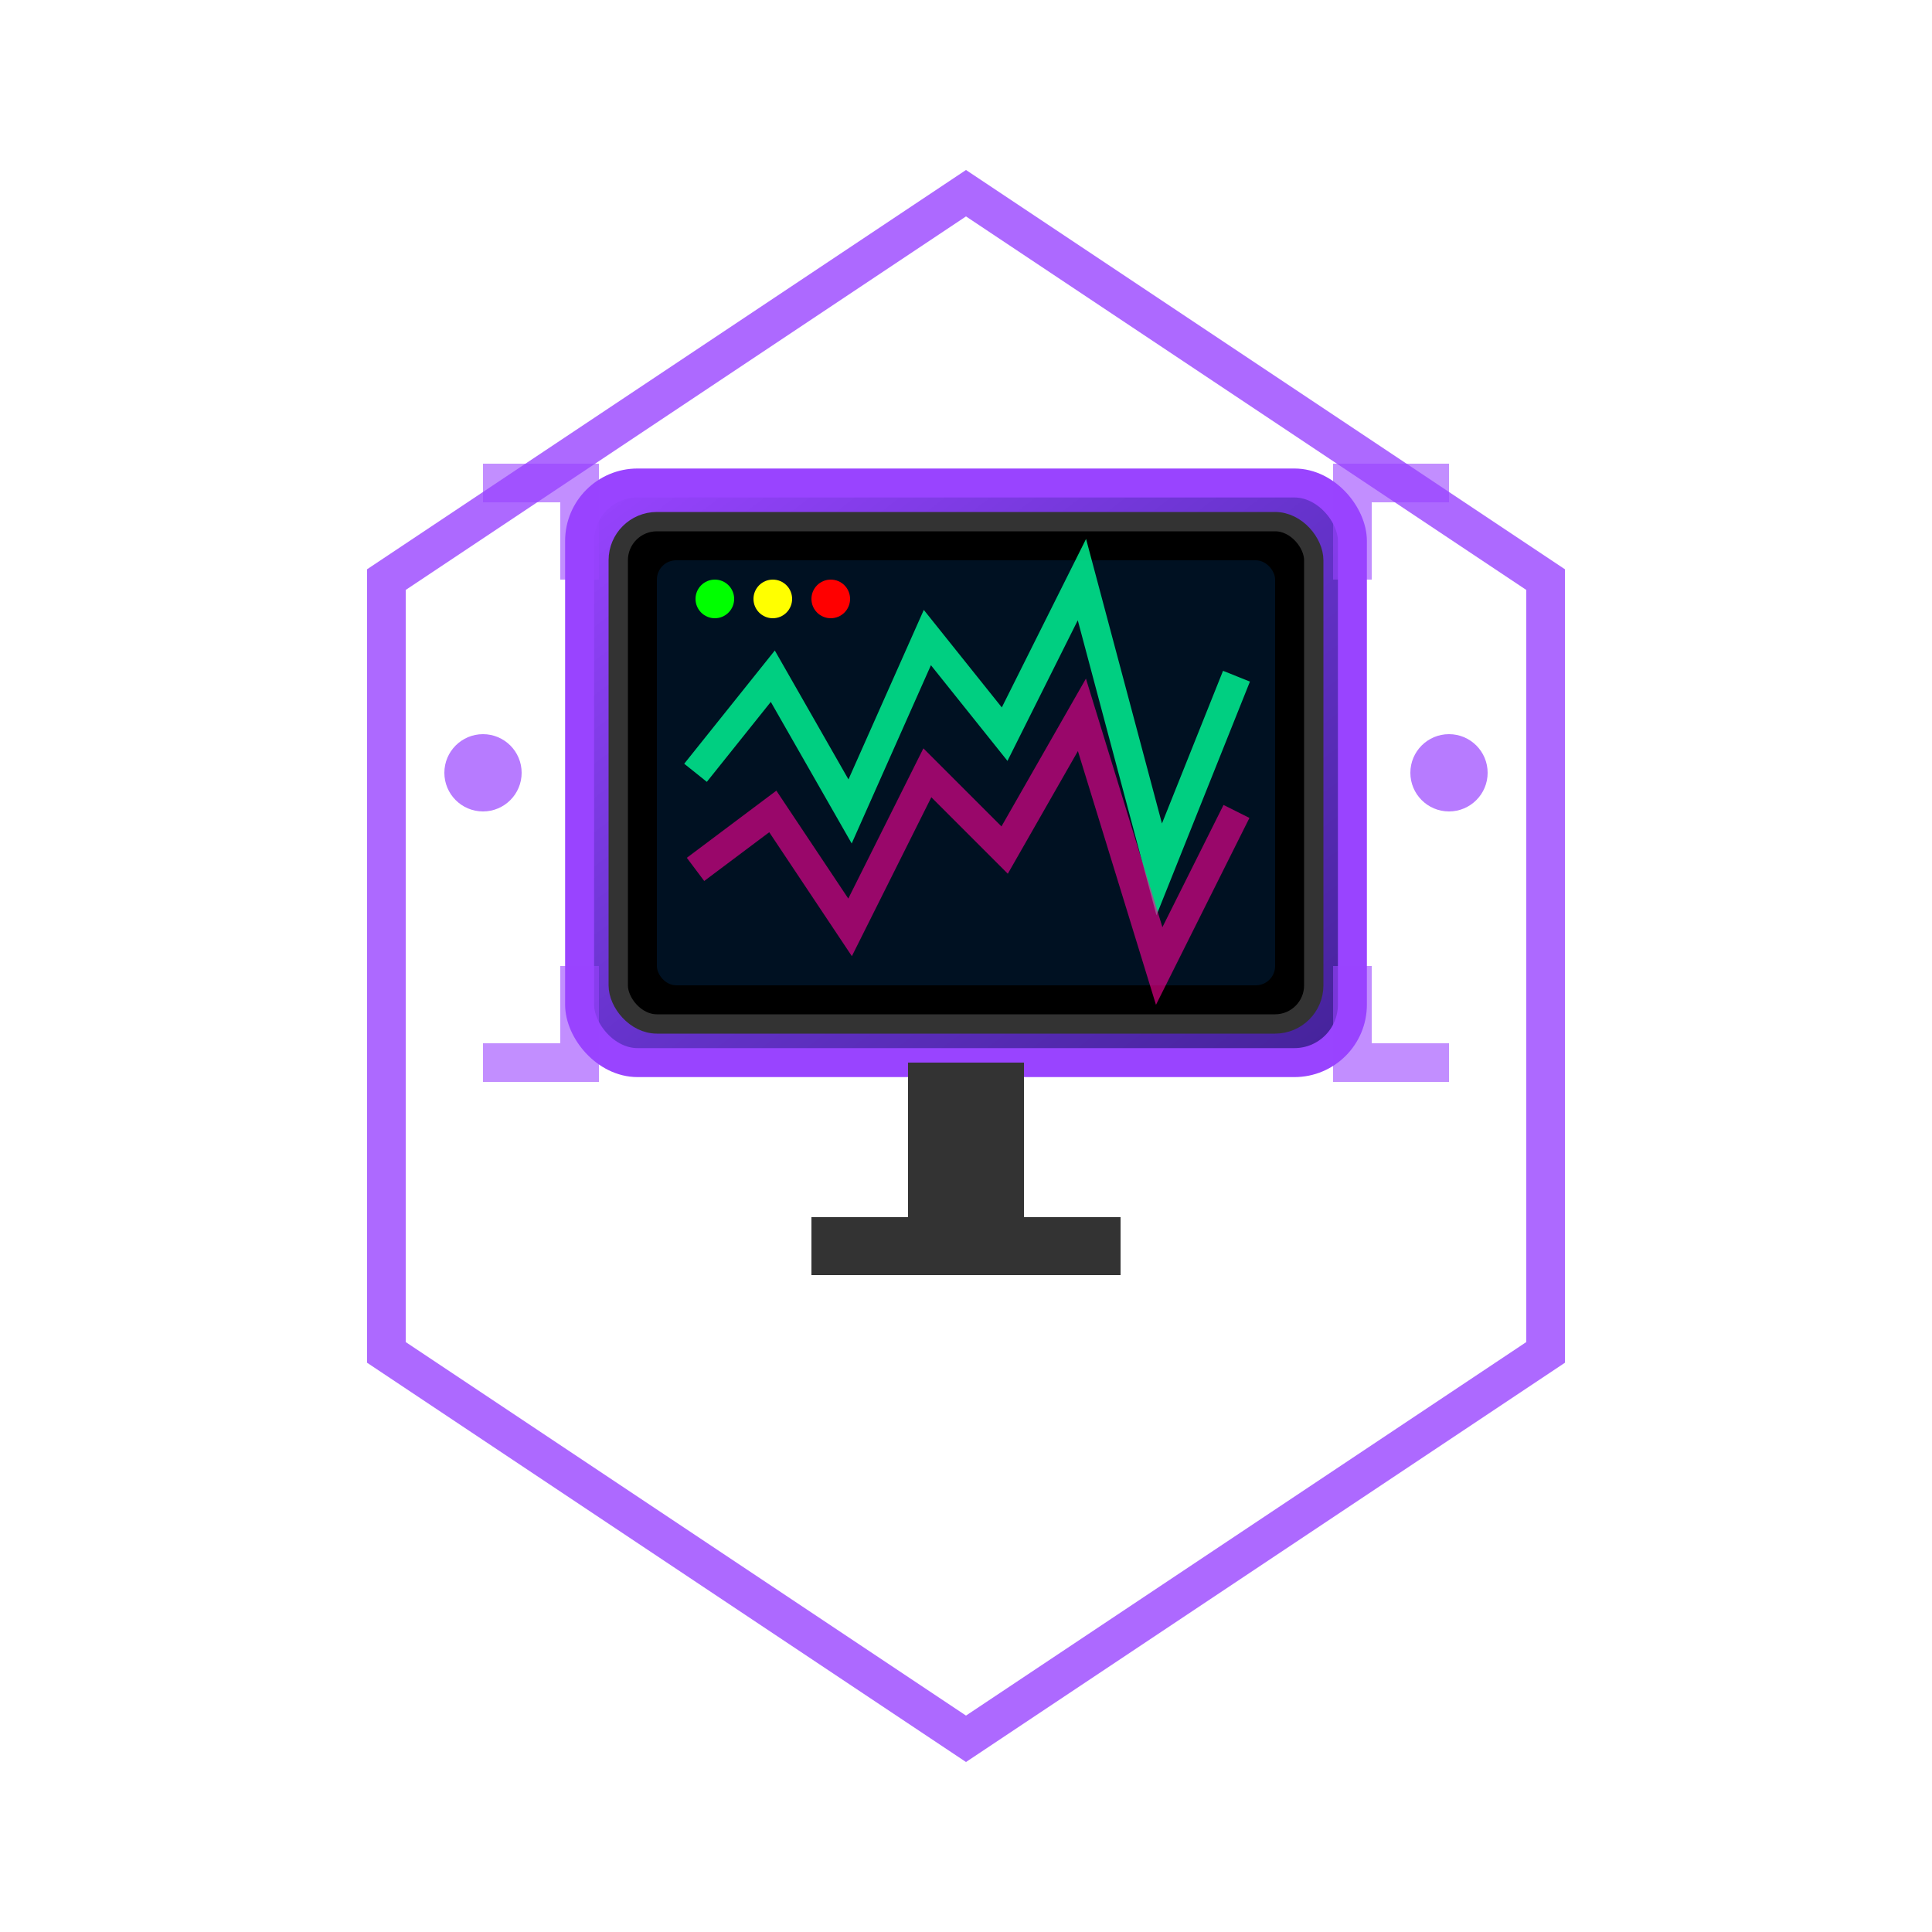 <svg xmlns="http://www.w3.org/2000/svg" viewBox="0 0 100 100">
  <defs>
    <linearGradient id="monitorGrad" x1="0%" y1="0%" x2="100%" y2="100%">
      <stop offset="0%" style="stop-color:#9944ff;stop-opacity:1" />
      <stop offset="50%" style="stop-color:#6633cc;stop-opacity:1" />
      <stop offset="100%" style="stop-color:#442299;stop-opacity:1" />
    </linearGradient>
    <filter id="glow">
      <feGaussianBlur stdDeviation="2" result="coloredBlur"/>
      <feMerge> 
        <feMergeNode in="coloredBlur"/>
        <feMergeNode in="SourceGraphic"/>
      </feMerge>
    </filter>
  </defs>
  
  <!-- Outer pentagon frame -->
  <polygon points="50,10 80,30 80,70 50,90 20,70 20,30" 
           fill="none" stroke="#9944ff" stroke-width="2" opacity="0.8"/>
  
  <!-- Monitor screen -->
  <rect x="30" y="25" width="40" height="30" rx="3" 
        fill="url(#monitorGrad)" stroke="#9944ff" stroke-width="1.5" filter="url(#glow)"/>
  
  <!-- Screen bezel -->
  <rect x="32" y="27" width="36" height="26" rx="2" 
        fill="#000000" stroke="#333333" stroke-width="1"/>
  
  <!-- Active screen display -->
  <rect x="34" y="29" width="32" height="22" fill="#001122" rx="1"/>
  
  <!-- Chart/graph lines (monitoring data) -->
  <polyline points="36,40 40,35 44,42 48,33 52,38 56,30 60,45 64,35" 
            fill="none" stroke="#00ff99" stroke-width="1.5" opacity="0.8"/>
  <polyline points="36,45 40,42 44,48 48,40 52,44 56,37 60,50 64,42" 
            fill="none" stroke="#ff0099" stroke-width="1.5" opacity="0.6"/>
  
  <!-- Status indicators -->
  <circle cx="37" cy="31" r="1" fill="#00ff00"/>
  <circle cx="40" cy="31" r="1" fill="#ffff00"/>
  <circle cx="43" cy="31" r="1" fill="#ff0000"/>
  
  <!-- Monitor base/stand -->
  <rect x="47" y="55" width="6" height="8" fill="#333333"/>
  <rect x="42" y="63" width="16" height="3" fill="#333333"/>
  
  <!-- Data flow indicators -->
  <circle cx="25" cy="40" r="2" fill="#9944ff" opacity="0.7"/>
  <circle cx="75" cy="40" r="2" fill="#9944ff" opacity="0.7"/>
  
  <!-- Corner tech accents -->
  <path d="M25,25 L30,25 L30,30" fill="none" stroke="#9944ff" stroke-width="2" opacity="0.6"/>
  <path d="M75,25 L70,25 L70,30" fill="none" stroke="#9944ff" stroke-width="2" opacity="0.6"/>
  <path d="M25,55 L30,55 L30,50" fill="none" stroke="#9944ff" stroke-width="2" opacity="0.6"/>
  <path d="M75,55 L70,55 L70,50" fill="none" stroke="#9944ff" stroke-width="2" opacity="0.6"/>
</svg>
